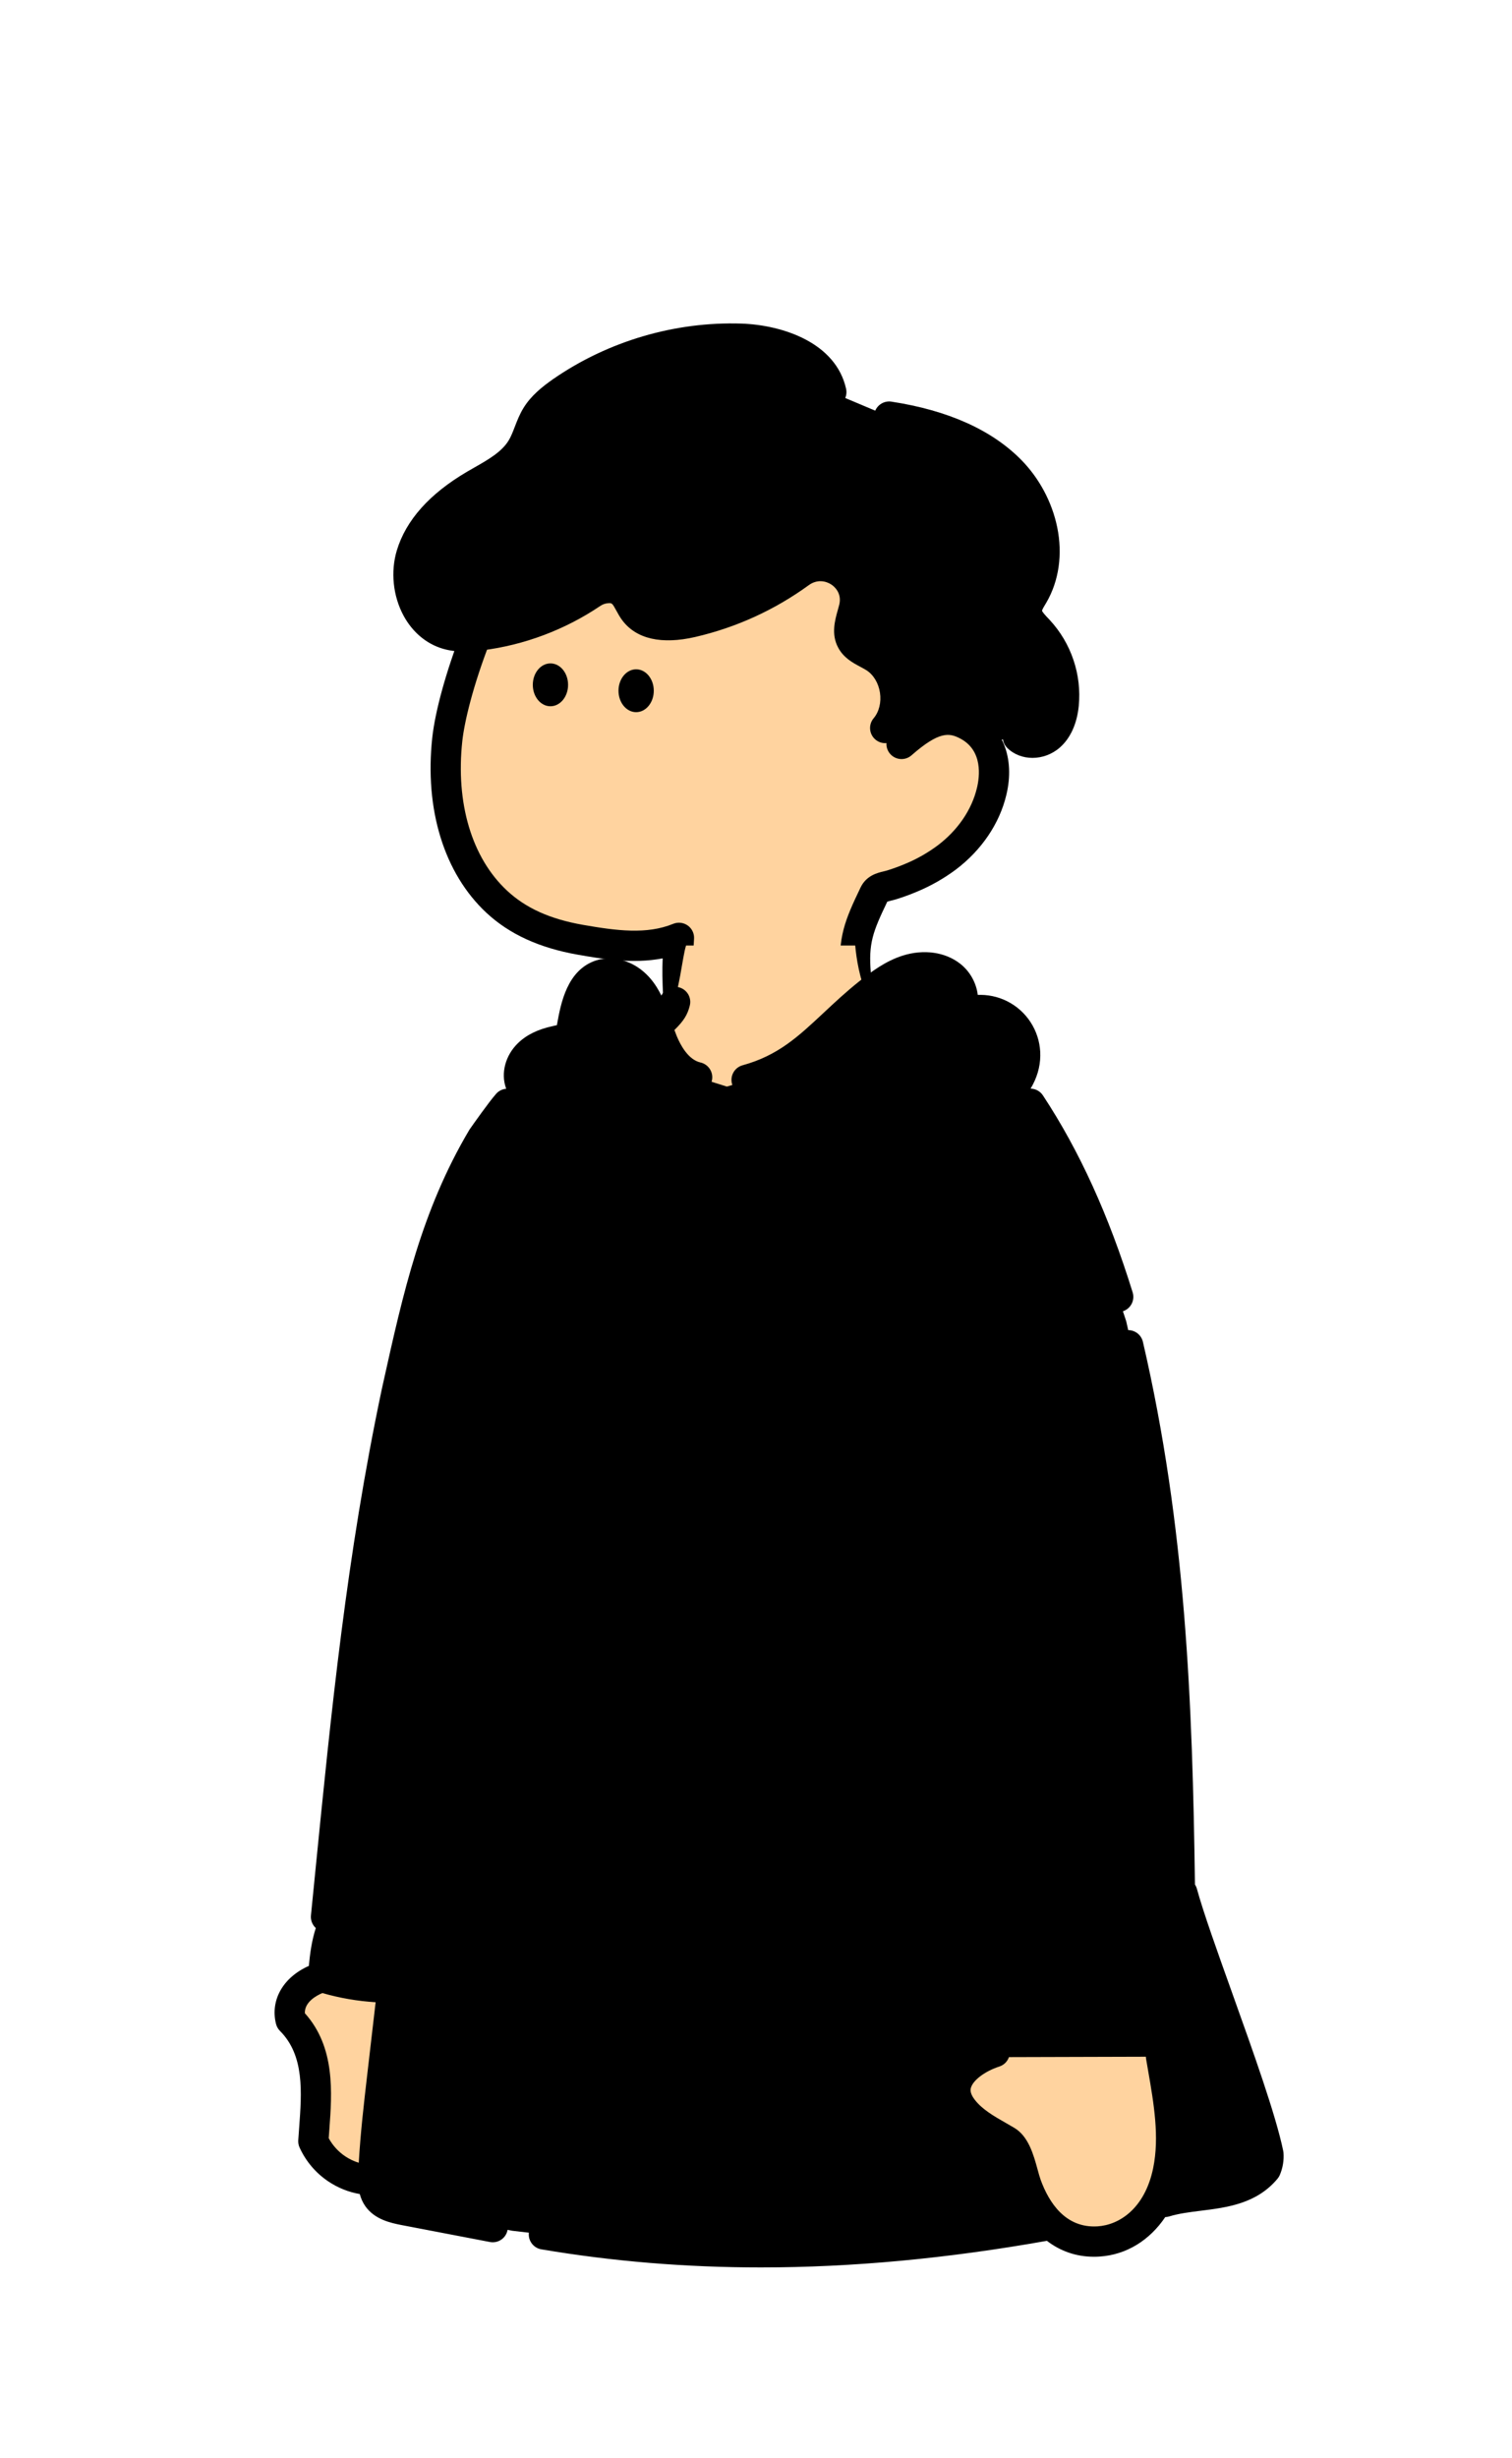 <svg width="160" height="260" viewBox="0 0 160 260" fill="none" xmlns="http://www.w3.org/2000/svg">
<path d="M93.67 76.997C95.518 74.821 94.945 71.053 92.534 69.53C91.67 68.981 90.577 68.639 90.105 67.733C89.572 66.733 90.054 65.535 90.334 64.442C90.334 64.407 90.353 64.37 90.364 64.335C91.164 61.039 87.396 58.594 84.652 60.589C81.225 63.079 77.332 64.855 73.204 65.813C71.07 66.303 68.449 66.399 67.132 64.655C66.353 63.621 66.166 62.058 64.198 62.205C63.625 62.253 63.073 62.453 62.598 62.781C59.076 65.157 55.046 66.669 50.83 67.199C49.652 67.346 48.43 67.413 47.292 67.074C44.022 66.101 42.537 61.938 43.524 58.674C44.51 55.41 47.297 52.997 50.241 51.269C52.065 50.202 54.097 49.221 55.196 47.41C55.841 46.343 56.094 45.074 56.742 44.01C57.39 42.946 58.404 42.143 59.436 41.418C64.996 37.57 71.644 35.613 78.401 35.829C82.401 35.967 87.102 37.575 87.966 41.474L94.1 44.058C98.82 44.783 103.62 46.373 106.961 49.786C110.302 53.199 111.761 58.775 109.361 62.906C109.046 63.439 108.657 64.005 108.673 64.634C108.694 65.434 109.364 66.063 109.918 66.655C110.889 67.706 111.628 68.949 112.084 70.303C112.54 71.658 112.705 73.093 112.569 74.517C112.444 75.754 112.036 77.034 111.108 77.853C110.18 78.671 108.598 78.839 107.721 77.959L94.414 79.999L93.67 76.997Z" fill="black"/>
<path d="M50.349 67.34C48.629 71.764 47.594 75.758 47.333 78.177C46.674 84.268 47.904 91.036 52.562 95.374C55.045 97.684 58.12 98.82 61.408 99.398C64.837 100.004 68.517 100.556 71.845 99.196C71.669 101.972 71.642 103.953 71.77 106.732L90.57 104.646C90.266 100.996 90.944 97.865 92.533 94.564C92.893 93.817 93.666 93.825 94.432 93.582C95.112 93.369 95.778 93.124 96.437 92.847C97.773 92.292 99.034 91.575 100.197 90.713C102.496 88.977 104.288 86.54 104.96 83.713C105.57 81.15 105.141 78.1 102.293 76.657C100.285 75.644 98.485 76.004 95.426 78.692L93.693 77.007C95.541 74.831 94.968 71.062 92.557 69.54C91.693 68.99 90.6 68.649 90.128 67.743C89.594 66.743 90.077 65.545 90.357 64.452C90.357 64.417 90.376 64.38 90.386 64.345C91.186 61.049 87.418 58.604 84.674 60.599C81.248 63.089 77.354 64.865 73.226 65.823C71.093 66.313 68.472 66.409 67.154 64.665C66.376 63.63 66.189 62.068 64.221 62.215C63.648 62.263 63.096 62.462 62.621 62.791C59.09 65.166 55.05 66.676 50.829 67.201" fill="#FFD39F"/>
<path d="M109.258 80.157C108.258 80.157 107.288 79.802 106.578 79.093C105.954 78.466 105.957 77.453 106.581 76.829C107.208 76.205 108.221 76.207 108.845 76.832C109.045 77.031 109.672 76.981 110.04 76.656C110.533 76.221 110.861 75.405 110.968 74.357C111.082 73.157 110.946 71.965 110.557 70.816C110.17 69.666 109.557 68.634 108.733 67.743L108.597 67.6C107.965 66.933 107.098 66.021 107.064 64.68C107.037 63.653 107.52 62.85 107.872 62.264L107.973 62.096C110.096 58.44 108.445 53.599 105.808 50.909C103.186 48.231 99.162 46.461 93.847 45.642C92.973 45.509 92.376 44.69 92.509 43.818C92.642 42.946 93.461 42.346 94.333 42.48C100.349 43.405 104.978 45.487 108.096 48.669C109.986 50.599 111.328 53.117 111.872 55.757C112.461 58.613 112.058 61.437 110.736 63.714L110.616 63.914C110.493 64.117 110.29 64.453 110.266 64.591C110.322 64.77 110.696 65.162 110.92 65.4L111.077 65.565C112.216 66.797 113.058 68.216 113.592 69.794C114.125 71.373 114.312 73.013 114.154 74.671C113.962 76.559 113.274 78.072 112.16 79.055C111.325 79.789 110.277 80.157 109.258 80.157Z" fill="black"/>
<path d="M93.669 78.599C93.304 78.599 92.936 78.474 92.635 78.218C91.96 77.645 91.88 76.637 92.451 75.962C93.024 75.287 93.272 74.277 93.117 73.258C92.963 72.242 92.424 71.354 91.68 70.885C91.496 70.767 91.28 70.653 91.051 70.53C90.253 70.106 89.259 69.575 88.685 68.474C87.939 67.074 88.352 65.599 88.656 64.519C88.693 64.386 88.731 64.253 88.765 64.122C88.781 64.037 88.803 63.959 88.824 63.895C89.085 62.679 88.251 62.01 87.984 61.831C87.4 61.439 86.467 61.25 85.595 61.882C81.973 64.514 77.928 66.359 73.568 67.37C70.008 68.189 67.341 67.583 65.859 65.618C65.595 65.269 65.4 64.911 65.229 64.597C64.776 63.765 64.76 63.765 64.32 63.799C64.04 63.823 63.757 63.925 63.515 64.093C59.784 66.607 55.475 68.226 51.035 68.783C49.781 68.941 48.304 69.039 46.84 68.605C45.109 68.09 43.64 66.847 42.701 65.109C41.581 63.029 41.317 60.45 41.995 58.207C42.96 55.015 45.461 52.215 49.435 49.885C49.68 49.741 49.925 49.602 50.173 49.461C51.675 48.605 53.091 47.797 53.832 46.575C54.08 46.167 54.272 45.666 54.477 45.135C54.725 44.493 54.981 43.829 55.381 43.173C56.187 41.847 57.368 40.914 58.52 40.103C64.331 36.082 71.405 33.999 78.456 34.223C82.896 34.378 88.459 36.277 89.533 41.122C89.725 41.986 89.181 42.839 88.317 43.031C87.456 43.221 86.6 42.679 86.408 41.815C85.773 38.951 81.904 37.546 78.349 37.423C71.984 37.215 65.589 39.103 60.349 42.73C59.488 43.335 58.613 44.015 58.112 44.839C57.861 45.25 57.667 45.754 57.461 46.287C57.216 46.925 56.963 47.583 56.568 48.234C55.397 50.165 53.464 51.269 51.757 52.239C51.52 52.375 51.285 52.509 51.051 52.645C47.797 54.554 45.781 56.738 45.056 59.133C44.627 60.557 44.803 62.263 45.517 63.589C45.893 64.285 46.584 65.189 47.749 65.535C48.648 65.802 49.712 65.722 50.635 65.607C54.579 65.111 58.408 63.674 61.707 61.45C62.392 60.975 63.213 60.679 64.067 60.607C66.597 60.415 67.536 62.141 68.04 63.066C68.171 63.306 68.293 63.533 68.413 63.69C69.331 64.906 71.821 64.487 72.848 64.25C76.787 63.338 80.443 61.669 83.715 59.29C85.531 57.97 87.907 57.922 89.768 59.167C91.597 60.391 92.443 62.567 91.923 64.706C91.915 64.738 91.907 64.767 91.896 64.799C91.896 64.802 91.896 64.805 91.893 64.805C91.891 64.813 91.888 64.823 91.888 64.831C91.843 65.01 91.792 65.191 91.741 65.375C91.576 65.962 91.373 66.693 91.523 66.973C91.645 67.21 92.112 67.458 92.563 67.698C92.835 67.842 93.115 67.991 93.4 68.173C94.936 69.143 95.989 70.818 96.288 72.765C96.587 74.717 96.08 76.634 94.899 78.023C94.573 78.407 94.123 78.599 93.669 78.599ZM91.933 64.447C91.933 64.45 91.933 64.45 91.933 64.447C91.933 64.45 91.933 64.45 91.933 64.447ZM91.933 64.445V64.447V64.445Z" fill="black"/>
<path d="M58.248 74.697C59.279 74.697 60.114 73.683 60.114 72.431C60.114 71.179 59.279 70.164 58.248 70.164C57.217 70.164 56.381 71.179 56.381 72.431C56.381 73.683 57.217 74.697 58.248 74.697Z" fill="black"/>
<path d="M67.316 75.322C68.347 75.322 69.183 74.308 69.183 73.056C69.183 71.804 68.347 70.789 67.316 70.789C66.285 70.789 65.449 71.804 65.449 73.056C65.449 74.308 66.285 75.322 67.316 75.322Z" fill="black"/>
<path d="M90.556 104.639C89.735 104.639 89.034 104.01 88.964 103.172C88.626 99.156 89.407 97.319 91.066 93.863C91.674 92.602 92.823 92.324 93.511 92.159C93.66 92.122 93.802 92.09 93.924 92.05C94.559 91.85 95.186 91.62 95.791 91.364C97.015 90.858 98.164 90.204 99.22 89.42C101.348 87.812 102.831 85.65 103.38 83.335C103.663 82.17 104.047 79.338 101.548 78.076C100.458 77.524 99.388 77.308 96.458 79.884C95.794 80.468 94.783 80.402 94.199 79.738C93.615 79.074 93.682 78.063 94.346 77.479C98.554 73.78 100.986 74.207 102.988 75.218C106.092 76.786 107.434 80.18 106.49 84.079C105.77 87.108 103.868 89.916 101.138 91.978C99.863 92.924 98.482 93.708 97.026 94.311C96.335 94.602 95.612 94.868 94.884 95.095C94.663 95.164 94.45 95.218 94.263 95.263C94.146 95.292 93.994 95.327 93.895 95.359C92.362 98.559 91.887 99.762 92.154 102.898C92.228 103.778 91.575 104.551 90.695 104.626C90.647 104.636 90.602 104.639 90.556 104.639Z" fill="black"/>
<path d="M71.77 106.998C70.92 106.998 70.213 106.329 70.173 105.47C70.088 103.593 70.069 102.649 70.123 101.361C66.917 101.979 63.653 101.411 61.136 100.971C57.069 100.254 53.909 98.806 51.474 96.542C47 92.374 44.912 85.617 45.744 77.998C46.056 75.174 47.218 70.971 48.858 66.755C49.178 65.931 50.106 65.523 50.931 65.843C51.755 66.163 52.163 67.091 51.843 67.915C50.024 72.593 49.144 76.371 48.925 78.347C48.203 84.947 49.925 90.726 53.656 94.198C55.651 96.054 58.203 97.203 61.688 97.817C65.251 98.438 68.432 98.857 71.243 97.707C71.752 97.499 72.333 97.569 72.781 97.889C73.229 98.211 73.48 98.739 73.445 99.289C73.275 101.971 73.245 102.563 73.373 105.315C73.413 106.198 72.731 106.947 71.848 106.987C71.819 106.998 71.794 106.998 71.77 106.998Z" fill="black"/>
<path d="M90.499 100C90.739 102.693 91.84 108.779 95.939 107.867L96.379 108.533C96.179 112.712 94.062 115.659 90.744 118.712C87.374 121.765 83.075 123.6 78.539 123.923C74.539 124.216 70.286 123.259 67.294 120.576C64.302 117.893 62.728 114.176 64.71 110.989H64.998C65.899 111.016 66.728 110.544 67.491 110.064C68.462 109.451 70.464 106.936 71.064 106.213C71.864 105.176 72.19 101.243 72.6 100H90.499V100Z" fill="#FFD39F"/>
<path d="M39.308 230.576C38.002 230.533 36.735 230.125 35.647 229.4C34.559 228.674 33.698 227.661 33.156 226.472C33.423 222.205 34.223 217.138 30.756 213.672C30.223 211.538 31.823 209.938 33.69 209.242L41.178 210.213L39.308 230.576Z" fill="#FFD39F"/>
<path fill-rule="evenodd" clip-rule="evenodd" d="M38.474 203.278C39.69 203.402 40.898 203.525 42.152 203.763L42.28 203.779L40.454 219.529L40.452 219.541C40.053 222.98 39.654 226.415 39.502 229.878C39.464 230.75 39.462 231.691 39.963 232.406C40.568 233.278 41.704 233.542 42.739 233.739L54.206 235.934L57.558 236.326C75.326 239.323 93.126 238.545 110.862 235.363L123.254 232.897C124.385 232.546 125.623 232.391 126.871 232.235C129.491 231.908 132.154 231.576 133.96 229.409C134.179 228.905 134.27 228.355 134.227 227.809C133.456 224.106 131.078 217.458 128.892 211.348C127.3 206.897 125.81 202.731 125.118 200.198L124.851 199.763C124.55 179.587 123.731 159.353 119.174 139.734L118.326 137.171C116.086 129.945 113.152 123.011 109.024 116.747L108.491 111.627C108.502 110.793 108.291 109.966 107.88 109.238C107.47 108.51 106.875 107.902 106.155 107.475C105.435 107.049 104.616 106.822 103.779 106.814C102.942 106.806 102.118 107.019 101.39 107.433C102.36 106.153 101.878 104.147 100.611 103.166C99.344 102.185 97.555 102.102 96.027 102.582C94.499 103.062 93.182 104.035 91.928 105.033C91.021 105.757 90.123 106.51 89.222 107.264C85.441 110.431 81.624 113.628 76.92 114.921L73.768 113.934C72.011 113.539 70.832 111.889 70.144 110.227C69.906 109.652 69.707 109.058 69.509 108.465C69.134 107.346 68.761 106.23 68.123 105.241C67.147 103.726 65.302 102.545 63.59 103.094C61.491 103.766 60.918 106.395 60.528 108.566C60.494 108.897 60.379 109.217 60.192 109.491C59.894 109.862 59.39 109.969 58.919 110.07C58.889 110.076 58.859 110.082 58.83 110.089C57.763 110.318 56.678 110.729 55.896 111.505C55.115 112.281 54.683 113.478 55.04 114.521L53.691 116.75C52.944 117.59 51.024 120.337 51.024 120.337C46.093 128.643 44.193 137.202 42.127 146.505C42.071 146.76 42.014 147.014 41.958 147.27C38.26 164.774 36.613 181.367 34.91 198.523C34.771 199.924 34.632 201.328 34.491 202.737C35.869 203.012 37.175 203.145 38.474 203.278ZM41.183 210.211C38.812 210.195 36.455 209.835 34.185 209.144C34.346 207.157 34.519 205.117 35.375 203.317L41.969 204.053L41.183 210.211Z" fill="black"/>
<path d="M105.258 216.266C102.687 217.095 99.682 220.183 101.855 223.031C103.05 224.602 104.855 225.447 106.511 226.434C107.786 227.191 108.124 229.751 108.618 231.106C109.866 234.522 112.29 237.332 116.266 237.066C120.308 236.799 122.823 233.356 123.591 229.644C124.423 225.618 123.004 220.332 122.335 216.351L105.258 216.266Z" fill="#FFD39F"/>
<path fill-rule="evenodd" clip-rule="evenodd" d="M82.42 124.518C82.476 125.366 83.18 126.014 84.015 126.014C84.052 126.014 84.087 126.014 84.119 126.006C91.252 125.539 98.236 123.304 104.319 119.55C105.575 118.776 106.628 117.966 107.476 117.124C107.518 117.295 107.59 117.462 107.692 117.617C111.383 123.217 114.362 129.767 116.802 137.636C117.015 138.324 117.647 138.764 118.33 138.764C118.487 138.764 118.647 138.74 118.802 138.692C119.647 138.431 120.119 137.535 119.858 136.689C117.327 128.527 114.223 121.713 110.364 115.857C110.063 115.399 109.568 115.147 109.058 115.138C109.725 114.024 110.069 112.861 110.084 111.656C110.098 110.539 109.815 109.435 109.268 108.462C108.722 107.488 107.924 106.672 106.962 106.104C106.002 105.536 104.903 105.232 103.786 105.222C103.679 105.222 103.575 105.222 103.468 105.227C103.314 103.974 102.666 102.747 101.583 101.91C100.007 100.688 97.746 100.371 95.54 101.064C93.724 101.635 92.207 102.768 90.924 103.79C89.517 104.912 88.34 106.013 87.201 107.079L87.201 107.079L87.159 107.118L87.156 107.12C84.459 109.644 82.328 111.638 78.583 112.667C77.73 112.902 77.228 113.782 77.463 114.635C77.698 115.488 78.58 115.99 79.431 115.755C83.94 114.518 86.567 112.059 89.346 109.456L89.389 109.416C90.482 108.394 91.614 107.336 92.919 106.294C94.023 105.416 95.207 104.523 96.5 104.118C97.689 103.744 98.887 103.867 99.626 104.44C100.258 104.931 100.5 105.958 100.108 106.475C99.65 107.08 99.679 107.926 100.18 108.496C100.682 109.067 101.514 109.208 102.175 108.835C102.65 108.566 103.188 108.424 103.732 108.424H103.759C104.314 108.427 104.86 108.579 105.338 108.862C105.815 109.144 106.21 109.547 106.482 110.032C106.754 110.518 106.895 111.064 106.887 111.619C106.866 113.355 105.436 115.107 102.642 116.83C97.001 120.312 90.524 122.382 83.911 122.816C83.031 122.875 82.362 123.635 82.42 124.518ZM52.143 237.152C52.044 237.152 51.943 237.142 51.842 237.123L42.444 235.323C41.394 235.112 39.663 234.763 38.66 233.339C38.371 232.927 38.187 232.492 38.071 232.052C36.892 231.848 35.765 231.399 34.761 230.728C33.425 229.838 32.367 228.595 31.703 227.134C31.593 226.894 31.546 226.632 31.561 226.371C31.587 225.952 31.619 225.523 31.652 225.09L31.652 225.09L31.652 225.089L31.652 225.089L31.657 225.016C31.935 221.27 32.22 217.395 29.628 214.8C29.423 214.595 29.279 214.339 29.207 214.056C28.577 211.537 29.965 209.123 32.682 207.923C32.803 206.624 32.986 205.252 33.418 203.918C33.056 203.588 32.853 203.097 32.905 202.577C33.021 201.423 33.135 200.271 33.249 199.123L33.324 198.364L33.331 198.29C35.057 180.917 36.687 164.504 40.399 146.937L40.572 146.156C42.639 136.841 44.593 128.044 49.655 119.516C49.676 119.481 49.697 119.449 49.719 119.417L49.748 119.376C50.054 118.94 51.745 116.534 52.503 115.684C52.787 115.363 53.172 115.184 53.568 115.152C53.554 115.115 53.54 115.078 53.528 115.041C52.992 113.481 53.48 111.649 54.77 110.369C55.674 109.473 56.89 108.87 58.495 108.524L58.589 108.502C58.693 108.481 58.831 108.452 58.935 108.422C58.935 108.418 58.936 108.415 58.937 108.412C58.937 108.41 58.938 108.408 58.938 108.405C58.938 108.404 58.938 108.402 58.938 108.401C58.944 108.358 58.949 108.318 58.957 108.278L58.958 108.271C59.348 106.134 59.998 102.568 63.103 101.569C64.954 100.977 67.736 101.609 69.482 104.388C69.67 104.687 69.838 104.991 69.989 105.298C70.305 104.612 71.077 104.225 71.835 104.419C72.692 104.635 73.212 105.507 72.993 106.363C72.752 107.32 72.366 107.96 71.367 108.939C71.45 109.168 71.536 109.392 71.626 109.612C72.002 110.516 72.826 112.078 74.122 112.372C74.984 112.566 75.525 113.422 75.333 114.284C75.138 115.145 74.282 115.686 73.421 115.494C71.415 115.044 69.728 113.39 68.669 110.841C68.407 110.212 68.192 109.58 67.986 108.966L67.976 108.937C67.623 107.897 67.288 106.913 66.77 106.092C66.17 105.137 64.999 104.324 64.079 104.617C62.911 104.993 62.45 106.964 62.114 108.798C62.045 109.366 61.84 109.913 61.52 110.388C61.495 110.422 61.469 110.457 61.442 110.491L61.442 110.491L61.442 110.492C60.788 111.305 59.872 111.501 59.261 111.632L59.255 111.633L59.17 111.652C58.197 111.862 57.477 112.193 57.026 112.638C56.629 113.033 56.426 113.62 56.557 114.001C56.679 114.358 57.085 114.742 57.464 115.068C60.898 118.076 65.077 120.089 69.557 120.894C70.426 121.052 71.005 121.884 70.847 122.753C70.704 123.526 70.029 124.07 69.272 124.07C69.178 124.07 69.082 124.062 68.986 124.044C63.935 123.134 59.224 120.865 55.362 117.484C55.305 117.434 55.247 117.383 55.188 117.331C55.121 117.503 55.022 117.666 54.892 117.812C54.343 118.428 52.922 120.423 52.375 121.201C47.596 129.273 45.7 137.809 43.695 146.849L43.524 147.615C39.848 165.013 38.226 181.358 36.51 198.665L36.508 198.679C36.417 199.585 36.327 200.495 36.236 201.407C37.033 201.519 37.823 201.601 38.641 201.684L38.685 201.688C39.404 201.762 40.138 201.837 40.888 201.938L42.1 191.488L42.109 191.411C44.304 172.627 46.573 153.204 50.988 134.464C51.191 133.606 52.052 133.07 52.913 133.275C53.772 133.478 54.306 134.339 54.103 135.2C49.729 153.767 47.471 173.102 45.286 191.802L45.279 191.864L45.202 192.531L42.047 219.731L42.045 219.745C41.656 223.098 41.255 226.563 41.103 229.966C41.084 230.39 41.05 231.184 41.276 231.504C41.543 231.883 42.492 232.075 43.057 232.187L52.439 233.982C53.306 234.147 53.876 234.987 53.708 235.854C53.567 236.619 52.898 237.152 52.143 237.152ZM32.26 212.926C32.212 211.706 33.582 211.016 34.114 210.794C35.953 211.322 37.841 211.648 39.749 211.765L38.868 219.358L38.857 219.454C38.506 222.486 38.145 225.61 37.963 228.741C37.461 228.588 36.982 228.361 36.54 228.067C35.807 227.576 35.204 226.918 34.785 226.144C34.797 225.956 34.811 225.768 34.825 225.579C34.834 225.47 34.842 225.361 34.849 225.251L34.85 225.247C35.138 221.344 35.494 216.519 32.26 212.926ZM40.52 205.118L40.118 208.581C38.693 208.505 37.278 208.295 35.893 207.956C36.006 206.819 36.176 205.694 36.542 204.675C37.145 204.749 37.735 204.809 38.316 204.868L38.439 204.881L38.44 204.881L38.44 204.881C39.147 204.954 39.833 205.025 40.52 205.118ZM57.289 237.9C64.841 239.175 72.553 239.812 80.524 239.812C90.182 239.812 100.217 238.873 110.783 236.998C112.217 238.101 113.904 238.683 115.762 238.683C115.962 238.683 116.167 238.678 116.372 238.662C119.2 238.476 121.658 236.939 123.306 234.489C123.445 234.484 123.585 234.461 123.726 234.421C124.721 234.112 125.862 233.968 127.068 233.818C129.838 233.474 132.977 233.082 135.188 230.429C135.286 230.312 135.366 230.181 135.428 230.04C135.745 229.301 135.881 228.485 135.82 227.682C135.814 227.613 135.804 227.546 135.79 227.48C134.996 223.667 132.658 217.13 130.396 210.808L130.396 210.805C128.82 206.405 127.334 202.248 126.657 199.773C126.611 199.606 126.541 199.452 126.45 199.314C126.187 180.034 125.48 161.478 120.943 141.919C120.743 141.058 119.884 140.522 119.023 140.722C118.161 140.922 117.625 141.78 117.825 142.642C122.889 164.474 123.108 185.187 123.34 207.115V207.115L123.34 207.122L123.345 207.527L103.156 207.196C100.156 183.756 99.121 159.914 100.079 136.306C100.116 135.423 99.428 134.676 98.545 134.642C97.663 134.61 96.916 135.292 96.881 136.175C95.897 160.423 97.001 184.919 100.161 208.98C100.243 209.599 100.671 210.097 101.236 210.288C101.011 211.926 100.952 213.584 101.062 215.237C101.062 215.536 101.113 215.829 101.217 216.109C101.337 216.429 101.516 216.717 101.75 216.962C101.773 216.986 101.796 217.009 101.82 217.032C100.854 217.762 100.053 218.697 99.7 219.822C99.396 220.795 99.303 222.31 100.583 223.99C101.767 225.547 103.402 226.483 104.844 227.307C105.13 227.47 105.412 227.633 105.695 227.801C106.09 228.034 106.521 229.606 106.71 230.293L106.714 230.307C106.844 230.787 106.97 231.241 107.116 231.646C107.455 232.575 107.857 233.421 108.315 234.177C90.148 237.224 73.608 237.408 57.82 234.745C56.948 234.596 56.124 235.185 55.977 236.057C55.831 236.927 56.417 237.753 57.289 237.9ZM106.767 217.569C106.608 218.027 106.243 218.407 105.746 218.566C104.263 219.046 103.004 219.977 102.754 220.779C102.706 220.931 102.58 221.334 103.127 222.051C103.919 223.091 105.139 223.789 106.429 224.528L106.431 224.529L106.649 224.654C106.878 224.785 107.105 224.915 107.33 225.049C108.834 225.941 109.368 227.888 109.797 229.452L109.799 229.459C109.911 229.873 110.02 230.265 110.122 230.547C110.986 232.918 112.73 235.689 116.159 235.467C118.412 235.318 121.132 233.625 122.026 229.318C122.71 226.007 122.091 222.443 121.492 218.994L121.49 218.982L121.459 218.803C121.397 218.447 121.336 218.093 121.276 217.739C121.264 217.669 121.257 217.598 121.255 217.528L106.767 217.569ZM124.031 216.39C124.234 216.611 124.378 216.891 124.431 217.209C124.5 217.617 124.57 218.025 124.642 218.435L124.644 218.449C125.294 222.191 125.966 226.061 125.159 229.969C125.095 230.278 125.022 230.581 124.94 230.878C125.518 230.785 126.097 230.713 126.668 230.642C129.068 230.344 131.156 230.082 132.558 228.57C132.612 228.392 132.636 228.202 132.63 228.016C131.855 224.4 129.486 217.773 127.389 211.91L127.389 211.91L127.38 211.882L127.31 211.687L127.31 211.687L127.309 211.684L127.298 211.656L127.292 211.637C127.033 210.912 126.776 210.195 126.526 209.491C126.461 209.79 126.311 210.068 126.089 210.287C125.793 210.586 125.385 210.754 124.964 210.754H124.937L124.4 210.745L124.532 214.122C124.545 214.538 124.576 215.56 124.031 216.39ZM121.195 210.692L104.45 210.417C104.25 211.729 104.174 213.057 104.222 214.384L121.337 214.336V214.335L121.337 214.312L121.337 214.297C121.337 214.279 121.336 214.26 121.334 214.24L121.195 210.692Z" fill="black"/>
</svg>
